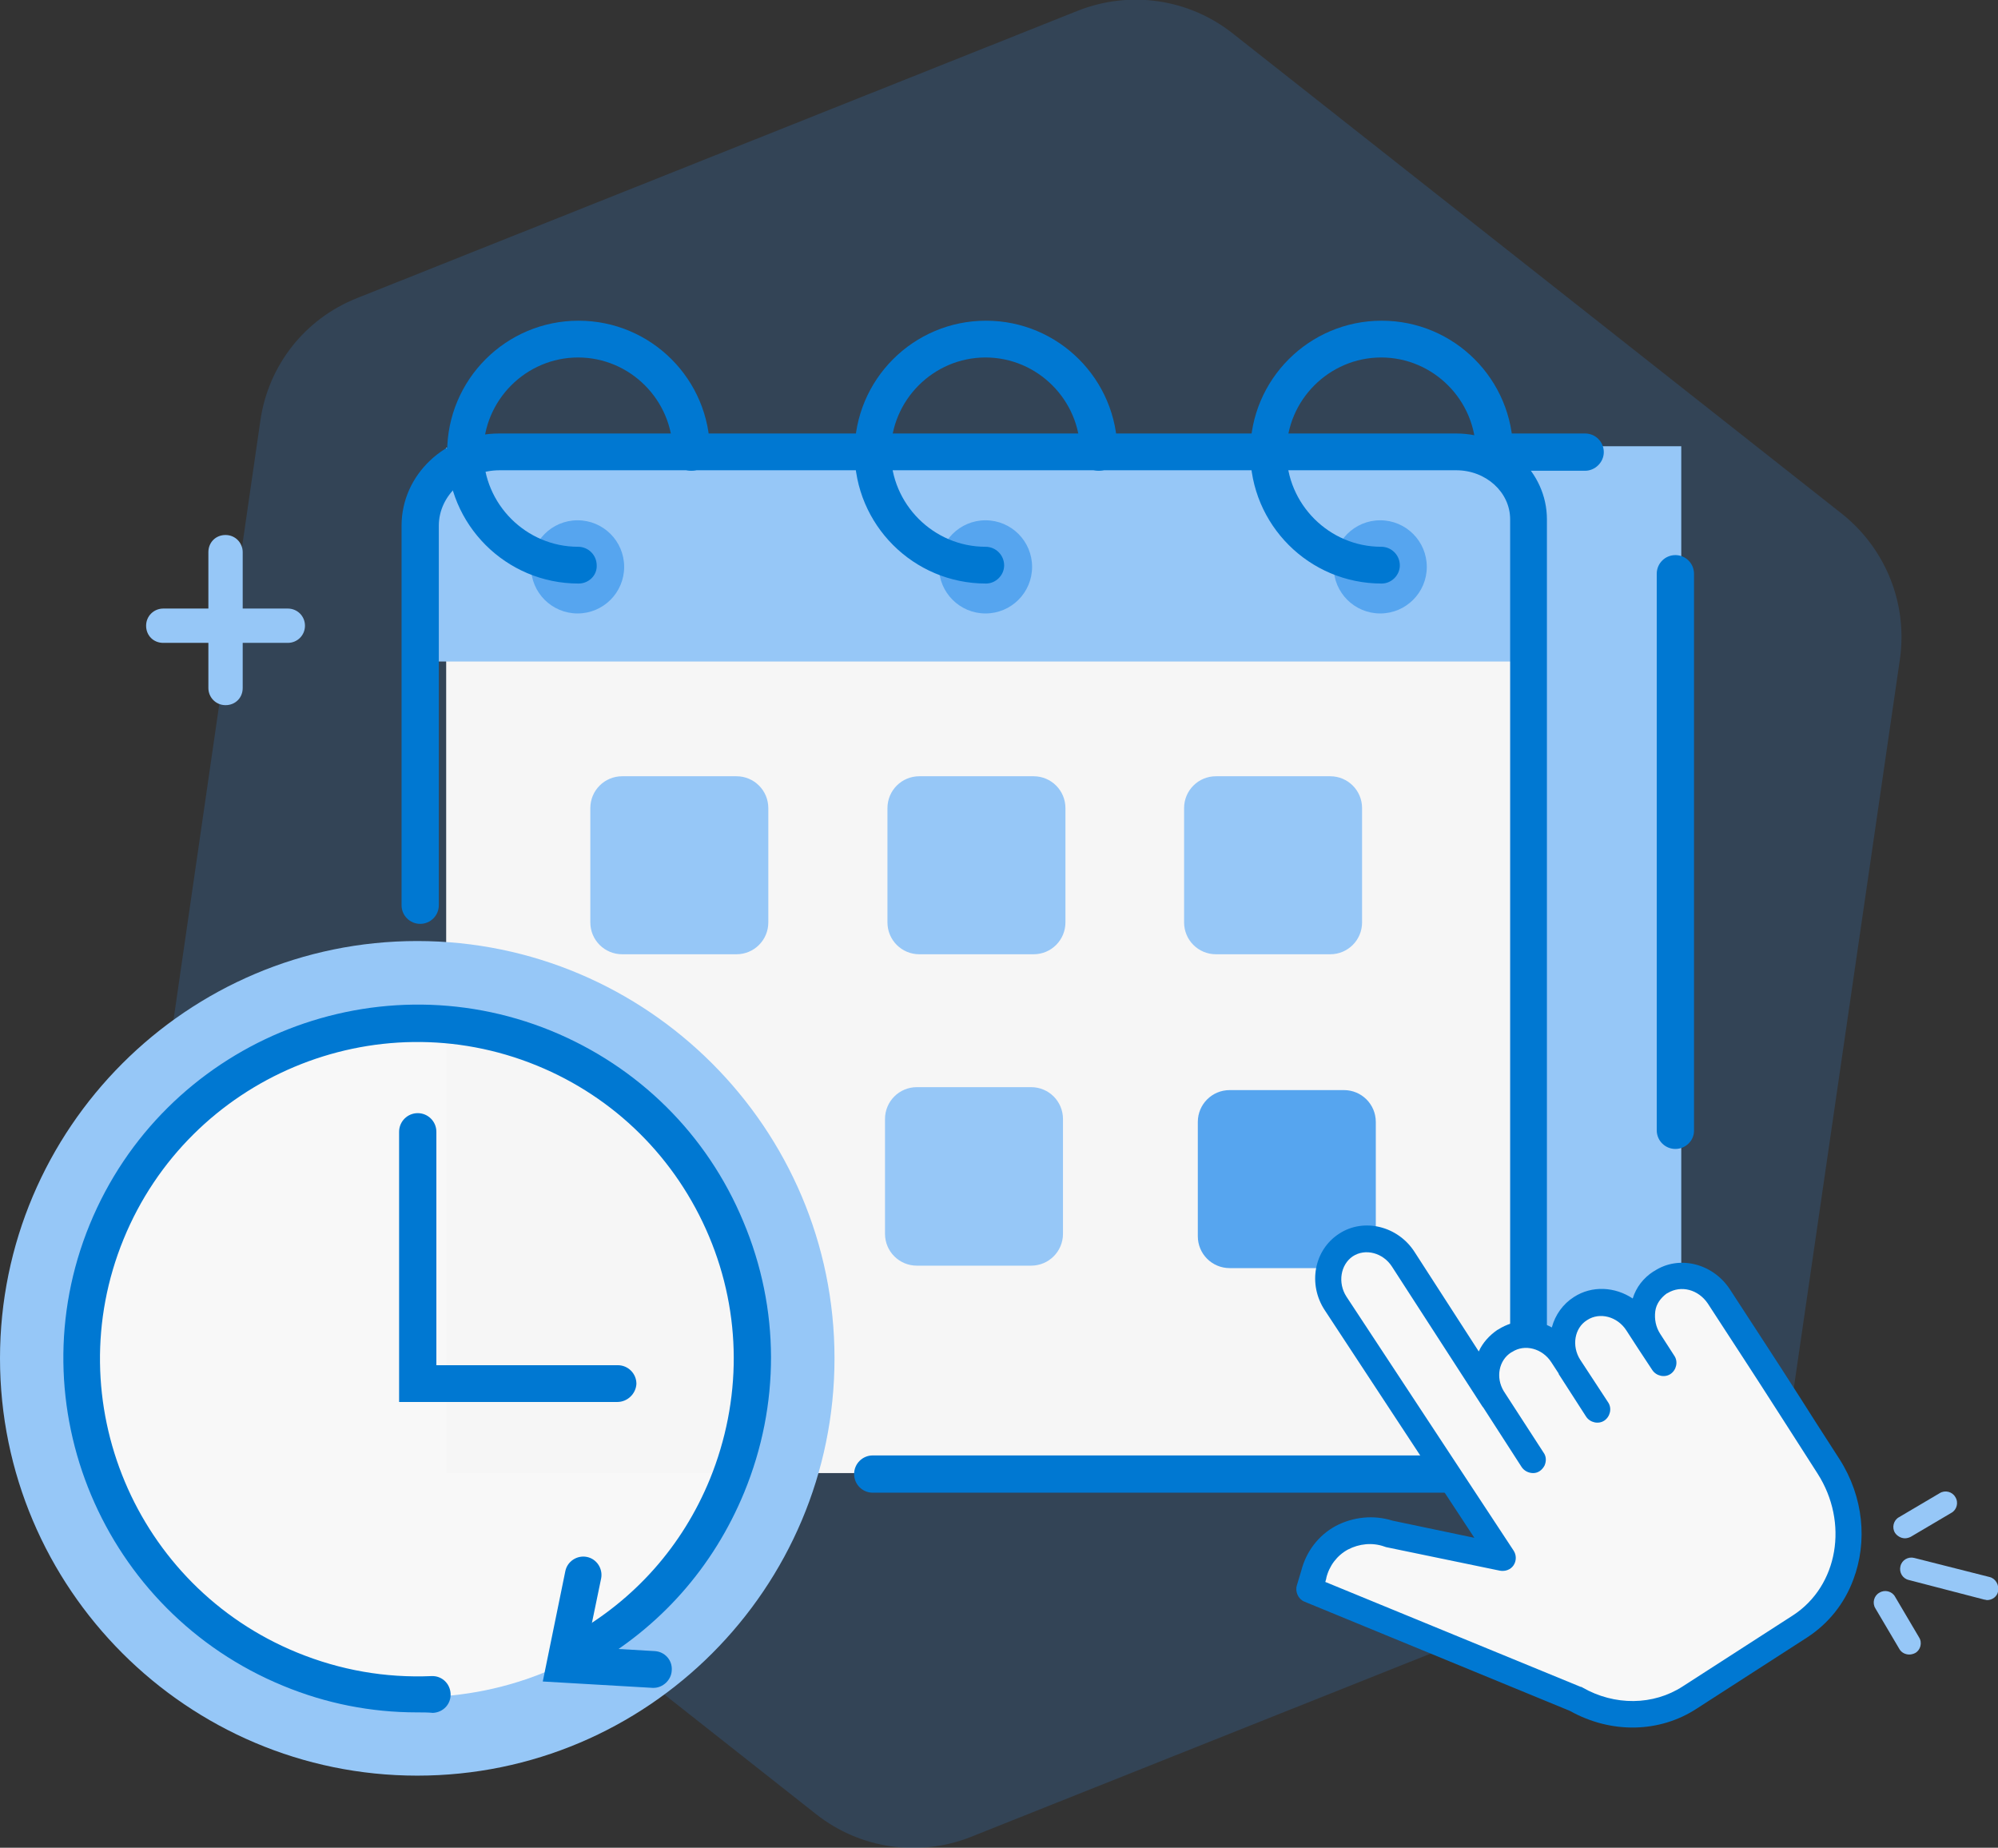 <?xml version="1.0" encoding="utf-8"?>
<!-- Generator: Adobe Illustrator 23.0.4, SVG Export Plug-In . SVG Version: 6.00 Build 0)  -->
<svg version="1.1" id="Camada_1" xmlns="http://www.w3.org/2000/svg" xmlns:xlink="http://www.w3.org/1999/xlink" x="0px" y="0px"
	 viewBox="0 0 407.5 376.8" style="enable-background:new 0 0 407.5 376.8;" xml:space="preserve">
<rect x="0" y="0" width="407.5" height="376.8" fill="#333333" stroke="none"/>
<style type="text/css">
	.st0{opacity:0.18;fill:#3493F8;}
	.st1{fill:#F8F8F8;}
	.st2{fill:#F6F6F6;}
	.st3{fill:#96C7F7;}
	.st4{fill:#56A5EF;}
	.st5{fill:#0078D2;}
</style>
<path class="st0" d="M219.8,2.2l-147,58.6c-10.6,4.2-18.1,13.7-19.7,25L30.4,242.4c-1.6,11.3,2.9,22.5,11.8,29.6l124.3,98
	c8.9,7,20.9,8.8,31.5,4.6l147-58.6c10.6-4.2,18.1-13.7,19.7-25l22.8-156.6c1.6-11.3-2.9-22.5-11.8-29.6l-124.3-98
	C242.4-0.3,230.4-2,219.8,2.2z"/>
<circle class="st1" cx="87" cy="278.5" r="67.7"/>
<rect x="91" y="91.3" class="st2" width="221.1" height="209.1"/>
<path class="st3" d="M311.7,134.9h-226V99.5c0-4,3.3-7.3,7.3-7.3h218.7V134.9z"/>
<circle class="st4" cx="201" cy="115.6" r="9.5"/>
<circle class="st4" cx="117.8" cy="115.6" r="9.5"/>
<circle class="st4" cx="281.5" cy="115.6" r="9.5"/>
<rect x="310.6" y="91" class="st3" width="32.3" height="223.7"/>
<path class="st5" d="M315.5,304.4H178c-2.1,0-3.8-1.7-3.8-3.8c0-2.1,1.7-3.8,3.8-3.8h130V105.9c0-5.5-4.9-10-11-10H101.9
	c-6.8,0-12.4,5.1-12.4,11.3v77.4c0,2.1-1.7,3.8-3.8,3.8s-3.8-1.7-3.8-3.8v-77.4c0-10.4,8.9-18.8,19.9-18.8H297
	c10.2,0,18.5,7.9,18.5,17.5V304.4z"/>
<path class="st5" d="M341.7,234.3c-2.1,0-3.8-1.7-3.8-3.8V117c0-2.1,1.7-3.8,3.8-3.8c2.1,0,3.8,1.7,3.8,3.8v113.6
	C345.5,232.6,343.8,234.3,341.7,234.3z"/>
<path class="st5" d="M323.3,96h-18.4c-2.1,0-3.8-1.7-3.8-3.8s1.7-3.8,3.8-3.8h18.4c2.1,0,3.8,1.7,3.8,3.8S325.3,96,323.3,96z"/>
<path class="st5" d="M281.8,119c-14.8,0-26.8-12-26.8-26.8c0-14.8,12-26.8,26.8-26.8c14.8,0,26.8,12,26.8,26.8
	c0,2.1-1.7,3.8-3.8,3.8s-3.8-1.7-3.8-3.8c0-10.6-8.7-19.3-19.3-19.3s-19.3,8.7-19.3,19.3s8.7,19.3,19.3,19.3c2.1,0,3.8,1.7,3.8,3.8
	C285.5,117.3,283.8,119,281.8,119z"/>
<path class="st5" d="M201.1,119c-14.8,0-26.8-12-26.8-26.8c0-14.8,12-26.8,26.8-26.8c14.8,0,26.8,12,26.8,26.8
	c0,2.1-1.7,3.8-3.8,3.8s-3.8-1.7-3.8-3.8c0-10.6-8.7-19.3-19.3-19.3s-19.3,8.7-19.3,19.3s8.7,19.3,19.3,19.3c2.1,0,3.8,1.7,3.8,3.8
	C204.8,117.3,203.1,119,201.1,119z"/>
<path class="st5" d="M118,119c-14.8,0-26.8-12-26.8-26.8c0-14.8,12-26.8,26.8-26.8c14.8,0,26.8,12,26.8,26.8c0,2.1-1.7,3.8-3.8,3.8
	c-2.1,0-3.8-1.7-3.8-3.8c0-10.6-8.7-19.3-19.3-19.3c-10.6,0-19.3,8.7-19.3,19.3s8.7,19.3,19.3,19.3c2.1,0,3.8,1.7,3.8,3.8
	C121.8,117.3,120.1,119,118,119z"/>
<path class="st5" d="M125.9,285.9H81.4v-55.1c0-2.1,1.7-3.8,3.8-3.8s3.8,1.7,3.8,3.8v47.6h37c2.1,0,3.8,1.7,3.8,3.8
	C129.7,284.2,128,285.9,125.9,285.9z"/>
<path class="st3" d="M85.1,362.1C38.2,362.1,0,323.9,0,277s38.2-85.1,85.1-85.1s85.1,38.2,85.1,85.1S132.1,362.1,85.1,362.1z
	 M85.1,207.9C47,207.9,16,238.9,16,277c0,38.1,31,69.1,69.1,69.1s69.1-31,69.1-69.1C154.3,238.9,123.2,207.9,85.1,207.9z"/>
<path class="st5" d="M85,349.2c-9.3,0-18.5-1.8-27.2-5.4C21,328.7,3.2,286.5,18.3,249.7c15.1-36.8,57.3-54.5,94.1-39.5
	c17.8,7.3,31.8,21.1,39.2,38.9c7.5,17.8,7.5,37.4,0.2,55.2c-6.3,15.3-17.2,27.6-31.6,35.7c-1.8,1-4.1,0.4-5.1-1.4
	c-1-1.8-0.4-4.1,1.4-5.1c12.9-7.2,22.7-18.2,28.3-31.9c6.5-16,6.5-33.6-0.2-49.5c-6.7-15.9-19.2-28.3-35.1-34.8
	c-33-13.5-70.8,2.4-84.3,35.4c-13.5,33,2.4,70.8,35.4,84.3c8.8,3.6,18,5.2,27.4,4.8c2.1-0.1,3.8,1.5,3.9,3.6
	c0.1,2.1-1.5,3.8-3.6,3.9C87.3,349.2,86.1,349.2,85,349.2z"/>
<path class="st4" d="M274.1,258.6h-23.3c-3.6,0-6.5-2.9-6.5-6.5v-23.3c0-3.6,2.9-6.5,6.5-6.5h23.3c3.6,0,6.5,2.9,6.5,6.5v23.3
	C280.5,255.7,277.6,258.6,274.1,258.6z"/>
<path class="st3" d="M150.2,194.6h-23.3c-3.6,0-6.5-2.9-6.5-6.5v-23.3c0-3.6,2.9-6.5,6.5-6.5h23.3c3.6,0,6.5,2.9,6.5,6.5v23.3
	C156.7,191.7,153.8,194.6,150.2,194.6z"/>
<path class="st3" d="M210.8,194.6h-23.3c-3.6,0-6.5-2.9-6.5-6.5v-23.3c0-3.6,2.9-6.5,6.5-6.5h23.3c3.6,0,6.5,2.9,6.5,6.5v23.3
	C217.3,191.7,214.4,194.6,210.8,194.6z"/>
<path class="st3" d="M271.3,194.6H248c-3.6,0-6.5-2.9-6.5-6.5v-23.3c0-3.6,2.9-6.5,6.5-6.5h23.3c3.6,0,6.5,2.9,6.5,6.5v23.3
	C277.8,191.7,274.9,194.6,271.3,194.6z"/>
<path class="st3" d="M210.3,258.1h-23.3c-3.6,0-6.5-2.9-6.5-6.5v-23.4c0-3.6,2.9-6.5,6.5-6.5h23.3c3.6,0,6.5,2.9,6.5,6.5v23.4
	C216.8,255.2,213.9,258.1,210.3,258.1z"/>
<g>
	<path class="st1" d="M268.6,324.2l60.6,25l14.5-1.2l27.7-19.4l5.4-11.2l-1.2-14.9L346.9,260l-10.2,3l-0.6,5.4l-6.8-3.9l-7.9,2.9
		l-3.8,4.6l-8.5-1.4l-5.7,6.9l-21-26.1l-8.3,0.7l-3.3,8.2l35.9,57.7l-27.7-6.3C279,311.6,272.8,312.1,268.6,324.2z"/>
	<path class="st5" d="M337.4,259.2l-0.2,0.1c-2,1.3-3.5,3.2-4.2,5.5c-3.6-2.4-8.3-2.7-12-0.3c-2.2,1.4-3.8,3.6-4.5,6.2
		c-3.4-1.9-7.6-1.7-10.9,0.4l-0.2,0.1c-1.6,1.1-3,2.6-3.8,4.4l-13.1-20.3c-3.4-5.3-10.4-7-15.4-3.7l0,0c-5.1,3.3-6.4,10.3-2.9,15.6
		l30.5,46.4l-16.7-3.5c-3.8-1.2-8-0.8-11.6,1.1c-3.5,1.9-6,5.2-7,9.1l-0.9,3c-0.4,1.3,0.3,2.8,1.5,3.3l54.2,22.3
		c8.4,4.7,18.3,4.5,25.9-0.5l22.5-14.5c4.3-2.8,7.6-6.9,9.4-11.8c2.9-7.7,2.1-16.8-2.8-24.5c-3.5-5.4-6.1-9.5-8.2-12.8
		c-5.7-8.9-7.9-12.2-14.2-21.9C349.3,257.6,342.4,255.9,337.4,259.2z M348.3,265.8c6.3,9.7,8.5,13,14.2,21.9
		c2.1,3.3,4.7,7.3,8.2,12.8c6.4,10,4.2,22.9-5,28.9l-22.5,14.5c-6,3.9-13.9,4-20.5,0.2c-0.1-0.1-0.2-0.1-0.3-0.1l-52.1-21.4l0.2-0.7
		c0,0,0-0.1,0-0.1c0.6-2.5,2.2-4.6,4.4-5.8c2.3-1.2,5-1.5,7.5-0.6c0.1,0,0.2,0.1,0.3,0.1l23.2,4.8c1.1,0.2,2.2-0.2,2.8-1.1
		c0.6-0.9,0.6-2.1,0-3l-34.1-51.8c-1.8-2.8-1.2-6.5,1.3-8.2l0,0c2.6-1.7,6.2-0.7,8,2.1l18.3,28.3c0.1,0.1,0.1,0.2,0.2,0.3
		c0,0,0.1,0.1,0.1,0.1l7.8,12.1c0.5,0.8,1.4,1.3,2.4,1.3s1.8-0.6,2.3-1.5c0.4-0.9,0.4-1.9-0.2-2.7l-8.1-12.5c-1.7-2.8-1-6.3,1.5-7.9
		l0.2-0.1c2.6-1.7,6.2-0.7,8,2.1l1.5,2.3l0,0.1l0,0l5.6,8.7c0.8,1.2,2.5,1.6,3.7,0.8c1.2-0.8,1.6-2.5,0.8-3.7l-5.7-8.7
		c-1.8-2.8-1.2-6.5,1.4-8.1c2.6-1.7,6.2-0.7,8,2.1l2.4,3.7l0,0l0,0l2.9,4.4c0.8,1.2,2.5,1.6,3.7,0.8c1.2-0.8,1.6-2.5,0.8-3.7
		l-2.9-4.5c-0.9-1.4-1.2-3-1-4.6c0.2-1.5,1.1-2.7,2.3-3.6l0.2-0.1C342.9,262,346.4,263,348.3,265.8z"/>
</g>
<g>
	<path class="st3" d="M405.8,321.6l-15.4-3.9c-1.2-0.3-2.5,0.4-2.8,1.7c-0.3,1.2,0.4,2.5,1.7,2.8l15.4,4c0.2,0,0.4,0.1,0.6,0.1
		c1,0,2-0.7,2.2-1.7C407.8,323.2,407,321.9,405.8,321.6z"/>
	<path class="st3" d="M388.5,313.7c0.4,0,0.8-0.1,1.2-0.3l8.3-4.9c1.1-0.6,1.5-2.1,0.8-3.2c-0.6-1.1-2.1-1.5-3.2-0.8l-8.3,4.9
		c-1.1,0.6-1.5,2.1-0.8,3.2C386.9,313.2,387.7,313.7,388.5,313.7z"/>
	<path class="st3" d="M386.5,325.6c-0.6-1.1-2.1-1.5-3.2-0.8c-1.1,0.6-1.5,2.1-0.8,3.2l4.9,8.3c0.4,0.7,1.2,1.1,2,1.1
		c0.4,0,0.8-0.1,1.2-0.3c1.1-0.6,1.5-2.1,0.8-3.2L386.5,325.6z"/>
</g>
<path class="st3" d="M58.7,124.1h-9.2v-11.5c0-1.9-1.5-3.5-3.5-3.5s-3.5,1.5-3.5,3.5v11.5h-9.2c-1.9,0-3.5,1.5-3.5,3.5
	s1.5,3.5,3.5,3.5h9.2v9.2c0,1.9,1.5,3.5,3.5,3.5s3.5-1.5,3.5-3.5v-9.2h9.2c1.9,0,3.5-1.5,3.5-3.5S60.6,124.1,58.7,124.1z"/>
<path class="st5" d="M133.3,344.2c-0.1,0-0.1,0-0.2,0l-22.4-1.3l4.6-22.5c0.4-2,2.4-3.3,4.4-2.9c2,0.4,3.3,2.4,2.9,4.4l-2.9,14
	l13.8,0.8c2.1,0.1,3.7,1.9,3.5,4C136.9,342.6,135.2,344.2,133.3,344.2z"/>
</svg>
